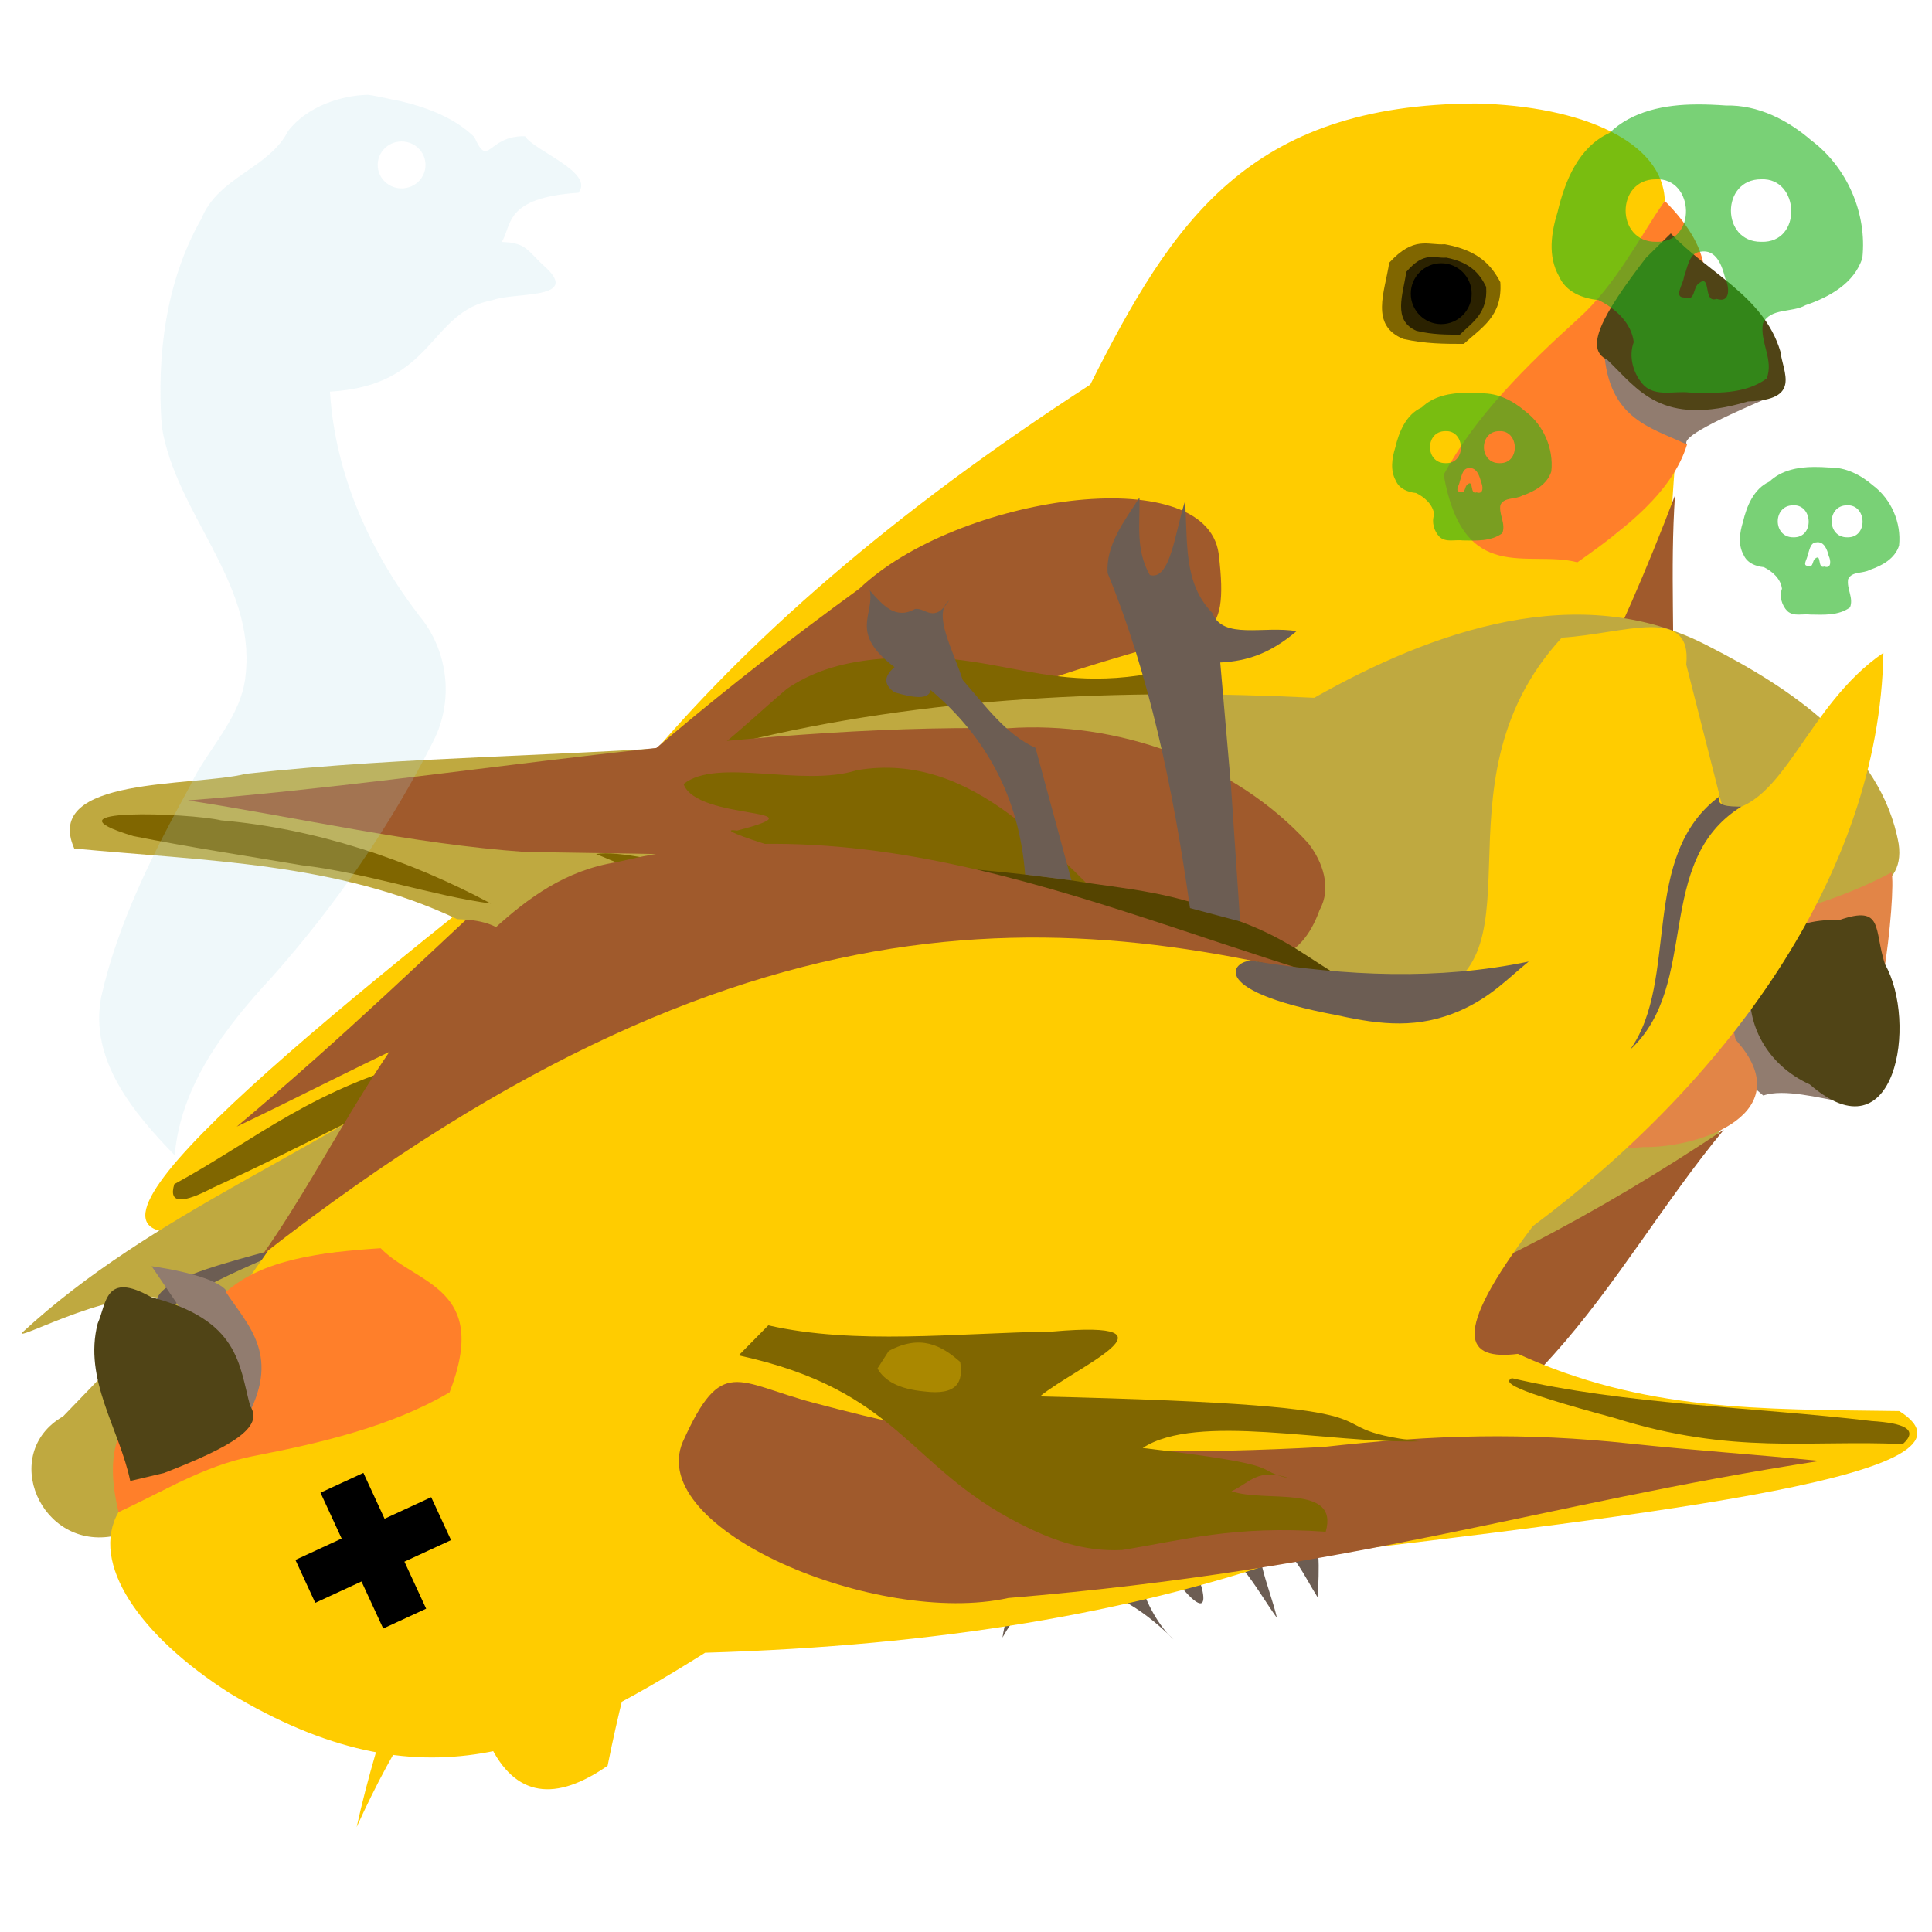<?xml version="1.0" encoding="UTF-8" standalone="no"?>
<!-- Created with Inkscape (http://www.inkscape.org/) -->

<svg
   width="128"
   height="128"
   viewBox="0 0 33.867 33.867"
   version="1.1"
   id="svg5"
   xml:space="preserve"
   inkscape:version="1.2.1 (9c6d41e410, 2022-07-14)"
   sodipodi:docname="canary.svg"
   inkscape:export-filename="canary-alive.png"
   inkscape:export-xdpi="96"
   inkscape:export-ydpi="96"
   xmlns:inkscape="http://www.inkscape.org/namespaces/inkscape"
   xmlns:sodipodi="http://sodipodi.sourceforge.net/DTD/sodipodi-0.dtd"
   xmlns="http://www.w3.org/2000/svg"
   xmlns:svg="http://www.w3.org/2000/svg"><sodipodi:namedview
     id="namedview7"
     pagecolor="#ffffff"
     bordercolor="#000000"
     borderopacity="0.25"
     inkscape:showpageshadow="2"
     inkscape:pageopacity="0.0"
     inkscape:pagecheckerboard="0"
     inkscape:deskcolor="#d1d1d1"
     inkscape:document-units="mm"
     showgrid="false"
     inkscape:zoom="2.0510461"
     inkscape:cx="-20.477355"
     inkscape:cy="47.049161"
     inkscape:window-width="1920"
     inkscape:window-height="1001"
     inkscape:window-x="-9"
     inkscape:window-y="916"
     inkscape:window-maximized="1"
     inkscape:current-layer="g1828" /><defs
     id="defs2" /><g
     inkscape:groupmode="layer"
     id="layer2"
     inkscape:label="canary alive"
     style="display:inline"
     transform="matrix(0.538,0,0,0.538,-38.199,-63.702)"><path
       style="opacity:1;fill:#ffcc00;stroke:none;stroke-width:8.417;stroke-linecap:round;stroke-linejoin:round;stroke-miterlimit:14.5"
       d="m 90.798,175.939 c -1.688,1.171 -3.008,1.051 -3.853,-0.723 l -0.03,-3.379 c -1.641,1.116 -3.031,3.328 -4.292,6.097 1.38,-6.272 5.137,-13.947 8.048,-21.123 0.463,-4.508 -0.411,-4.867 -1.741,-3.814 -4.487,0.527 -8.341,3.226 -12.303,5.556 -3.862,-0.059 5.509,-7.477 15.214,-15.081 3.471,-4.183 8.238,-8.361 14.684,-12.535 2.685,-5.338 5.171,-9.131 12.568,-9.16 3.489,0.079 6.102,1.263 6.152,3.17 l -2.102,3.306 c -1.809,2.348 -5.382,4.4 -4.535,7.195 3.058,2.308 5.181,0.878 6.967,-1.896 -0.409,5.151 -0.08,10.28 -2.016,15.478 -6.72,6.022 -10.775,8.584 -17.928,10.053 -2.289,0.489 -5.523,1.458 -7.787,1.979 -3.501,3.229 -5.737,8.358 -7.045,14.878 z"
       id="path433"
       sodipodi:nodetypes="cccccccccccccccccc" /><path
       style="opacity:1;fill:#a05a2c;stroke:none;stroke-width:8.417;stroke-linecap:round;stroke-linejoin:round;stroke-miterlimit:14.5"
       d="m 110.708,136.442 c 0.379,3.07 -0.486,2.555 -3.006,3.298 -4.212,1.244 -7.811,2.517 -14.923,7.375 -2.931,2.252 -5.366,3.812 -8.476,5.272 -2.052,0.964 -3.605,1.783 -5.589,2.727 7.113,-5.967 11.027,-10.803 20.286,-17.527 3.152,-3.014 11.272,-4.23 11.709,-1.145 z"
       id="path1071"
       sodipodi:nodetypes="ccccccc" /><path
       style="opacity:1;fill:#554400;stroke:none;stroke-width:8.417;stroke-linecap:round;stroke-linejoin:round;stroke-miterlimit:14.5"
       d="m 100.047,160.508 c 1.304,-0.048 2.23,0.168 3.928,-0.157 2.206,-0.192 3.709,-1.032 5.392,-1.706 1.129,-0.487 1.99,-0.899 2.832,-1.305 -4.052,1.048 -8.223,1.489 -12.153,3.167 z"
       id="path1079"
       sodipodi:nodetypes="ccccc" /><path
       style="opacity:1;fill:#806600;stroke:none;stroke-width:8.417;stroke-linecap:round;stroke-linejoin:round;stroke-miterlimit:14.5"
       d="m 116.729,129.45 c 0.723,0.16 1.344,0.16 1.966,0.161 0.561,-0.519 1.272,-0.898 1.191,-2.013 -0.288,-0.545 -0.705,-1.035 -1.808,-1.235 -0.555,0.041 -0.997,-0.286 -1.812,0.603 -0.14,0.947 -0.64,2.039 0.463,2.484 z"
       id="path585"
       sodipodi:nodetypes="cccccc" /><path
       style="opacity:1;fill:#2b2200;stroke:none;stroke-width:6.276;stroke-linecap:round;stroke-linejoin:round;stroke-miterlimit:14.5"
       d="m 117.155,129.185 c 0.52,0.124 0.967,0.124 1.414,0.124 0.403,-0.401 0.915,-0.694 0.856,-1.556 -0.207,-0.421 -0.507,-0.8 -1.3,-0.954 -0.399,0.032 -0.717,-0.221 -1.303,0.466 -0.101,0.732 -0.461,1.576 0.333,1.92 z"
       id="path585-4"
       sodipodi:nodetypes="cccccc" /><circle
       style="opacity:1;fill:#000000;stroke:none;stroke-width:8.417;stroke-linecap:round;stroke-linejoin:round;stroke-miterlimit:14.5"
       id="path740"
       cx="117.961"
       cy="127.974"
       r="0.992" /><path
       style="display:inline;opacity:1;fill:#917c6f;stroke:none;stroke-width:8.417;stroke-linecap:round;stroke-linejoin:round;stroke-miterlimit:14.5"
       d="m 125.97,132.89 c -0.159,-0.173 0.397,-0.584 3.06,-1.698 l -6.227,-1.434 1.246,2.983 z"
       id="path1136"
       sodipodi:nodetypes="ccccc" /><path
       style="opacity:1;fill:#806600;stroke:none;stroke-width:8.417;stroke-linecap:round;stroke-linejoin:round;stroke-miterlimit:14.5"
       d="m 102.271,145.757 c 2.66,-1.672 5.277,-3.719 8.023,-4.63 l 0.317,-1.337 c -5.093,1.744 -6.548,-0.244 -10.66,0.059 -1.121,0.084 -2.234,0.274 -3.306,0.995 -1.531,1.3 -2.689,2.576 -5.367,3.952 0.431,1.571 2.174,-0.224 3.311,-0.464 -0.36,0.506 -0.317,1.129 -1.435,1.346 1.365,-0.456 -0.006,0.467 4.637,-1.641 -0.902,1.899 -5.069,3.243 -7.604,4.864 3.78,-1.722 -0.231,1.491 11.34,-5.166 -0.488,1.401 -2.853,4.655 0.742,2.023 z"
       id="path796"
       sodipodi:nodetypes="cccccccccccc" /><path
       style="opacity:1;fill:#aa8800;stroke:none;stroke-width:8.417;stroke-linecap:round;stroke-linejoin:round;stroke-miterlimit:14.5"
       d="m 106.506,142.447 c -0.594,1.008 -1.367,1.049 -2.175,0.903 -0.43,-0.501 -0.489,-0.986 0.499,-1.428 0.736,-0.358 1.285,-0.383 1.693,-0.153 z"
       id="path798"
       sodipodi:nodetypes="ccccc" /><path
       style="opacity:1;fill:#806600;stroke:none;stroke-width:8.417;stroke-linecap:round;stroke-linejoin:round;stroke-miterlimit:14.5"
       d="m 77.949,157.099 c -0.957,0.504 -1.473,0.562 -1.267,-0.112 2.665,-1.444 4.552,-3.186 8.485,-4.146 3.426,-0.993 3.677,-0.879 3.522,-0.623 -3.639,1.19 -7.16,3.254 -10.74,4.882 z"
       id="path800"
       sodipodi:nodetypes="ccccc" /><path
       style="opacity:1;fill:#ff7f2a;stroke:none;stroke-width:8.417;stroke-linecap:round;stroke-linejoin:round;stroke-miterlimit:14.5"
       d="m 125.243,124.947 c -0.871,1.266 -1.585,2.727 -2.815,3.84 -1.669,1.511 -3.346,3.16 -4.387,5.087 0.645,3.629 2.745,2.433 4.357,2.852 1.612,-1.133 3.1,-2.309 3.572,-3.836 -1.228,-0.581 -2.656,-0.845 -2.712,-3.295 -0.096,-0.809 0.579,-1.266 1.521,-1.6 0.581,-0.327 4.686,4.192 1.72,-1.013 -0.117,-0.593 -0.485,-1.256 -1.257,-2.035 z"
       id="path802"
       sodipodi:nodetypes="csccccccc" /><path
       style="opacity:1;fill:#504416;stroke:none;stroke-width:8.417;stroke-linecap:round;stroke-linejoin:round;stroke-miterlimit:14.5"
       d="m 124.634,126.804 c -1.454,1.888 -2.016,2.971 -1.269,3.319 1.014,0.969 1.755,2.21 4.589,1.363 1.754,-0.051 1.142,-0.936 1.056,-1.636 -0.542,-1.807 -2.376,-2.563 -3.569,-3.84 z"
       id="path858"
       sodipodi:nodetypes="cccccc" /><path
       style="opacity:1;fill:#a05a2c;stroke:none;stroke-width:8.417;stroke-linecap:round;stroke-linejoin:round;stroke-miterlimit:14.5"
       d="m 125.578,134.544 c -7.408,19.548 -17.46,23.679 -27.735,26.518 8.732,-2.785 19.122,-2.836 25.959,-11.205 2.477,-5.803 1.445,-10.44 1.776,-15.312 z"
       id="path914"
       sodipodi:nodetypes="cccc" /><path
       style="opacity:1;fill:#6c5d53;stroke:none;stroke-width:8.417;stroke-linecap:round;stroke-linejoin:round;stroke-miterlimit:14.5"
       d="m 107.308,169.391 c 0.348,-1.042 0.848,-1.657 1.596,-2.161 l -2.381,-3.252 -2.548,-3.627 1.622,-0.474 c 2.522,3.09 5.137,5.86 7.953,7.938 0.527,0.745 0.418,1.71 0.391,2.646 -0.455,-0.714 -0.766,-1.523 -1.597,-1.984 -0.677,0.183 0.03,1.63 0.265,2.646 -0.748,-1.042 -1.312,-2.304 -2.646,-2.646 -0.752,-0.579 -1.651,0.52 -2.655,0.915 z"
       id="path1075"
       sodipodi:nodetypes="ccccccccccc" /><path
       style="opacity:1;fill:#6c5d53;stroke:none;stroke-width:8.417;stroke-linecap:round;stroke-linejoin:round;stroke-miterlimit:14.5"
       d="m 109.368,158.645 1.389,-0.62 c 1.451,2.029 3.389,3.172 5.749,3.544 -0.119,-0.297 0.319,-0.504 0.972,-0.675 0.375,0.03 0.586,0.204 0.422,0.702 1.855,0.189 1.433,1.111 1.984,1.72 -0.605,-0.189 -1.215,-0.394 -1.574,0.25 -0.285,0.225 -0.772,-0.103 -0.807,0.809 0.257,-0.646 -0.953,-1.319 -1.72,-1.984 -1.065,-0.335 -2.137,-0.79 -3.175,-0.661 z"
       id="path1077"
       sodipodi:nodetypes="ccccccccccc" /><path
       style="opacity:1;fill:#6c5d53;stroke:none;stroke-width:8.417;stroke-linecap:round;stroke-linejoin:round;stroke-miterlimit:14.5"
       d="m 86.919,172.392 c 1.257,-3.031 2.329,-6.112 4.023,-9.024 -2.002,2.996 -3.262,6.053 -4.798,9.087 0.363,-0.213 0.726,-0.426 0.774,-0.073"
       id="path1748"
       sodipodi:nodetypes="cccc" /><path
       style="opacity:1;fill:#6c5d53;stroke:none;stroke-width:8.417;stroke-linecap:round;stroke-linejoin:round;stroke-miterlimit:14.5"
       d="m 95.259,164.109 c 2.198,-2.048 4.831,-3.486 7.672,-4.634 0.535,-0.197 1.047,-1.711 -3.252,-0.094 -1.415,0.478 -2.493,1.005 -3.335,2.196 -0.646,0.924 -0.787,1.706 -1.086,2.532 z"
       id="path1750"
       sodipodi:nodetypes="ccccc" /></g><g
     inkscape:groupmode="layer"
     id="g2238"
     inkscape:label="canary ill"
     style="display:inline"
     transform="matrix(0.538,0,0,0.538,-38.199,-63.702)"><path
       style="display:inline;opacity:1;fill:#6c5d53;stroke:none;stroke-width:8.417;stroke-linecap:round;stroke-linejoin:round;stroke-miterlimit:14.5"
       d="m 103.665,171.761 c 0.266,-1.712 1.407,-2.888 -0.691,-3.692 -1.762,-1.272 -3.472,-2.614 -5.2,-3.932 1.284,-1.583 2.574,-0.191 3.903,0.636 2.423,1.56 5.141,2.653 7.718,3.837 0.667,0.75 1.46,3.229 -0.035,1.342 -2.059,-1.602 -1.026,1.102 -0.119,1.87 -1.758,-1.761 -4.102,-2.716 -5.576,-0.061 z"
       id="path2230"
       sodipodi:nodetypes="ccccccccccc" /><path
       style="display:inline;opacity:1;fill:#6c5d53;stroke:none;stroke-width:8.417;stroke-linecap:round;stroke-linejoin:round;stroke-miterlimit:14.5"
       d="m 99.333,165.756 c 1.394,-2.035 2.834,0.832 4.652,0.823 1.788,0.712 2.928,-0.101 4.208,-0.654 0.076,0.504 3.261,0.987 2.031,1.652 -1.629,0.003 -1.166,2.48 -2.274,0.812 -1.714,-1.488 -4.023,0.09 -5.69,-1.024 -0.976,-0.536 -1.952,-1.073 -2.927,-1.609 z"
       id="path2232"
       sodipodi:nodetypes="ccccccccccc" /><path
       style="opacity:1;fill:#bfa940;fill-opacity:1;stroke:none;stroke-width:8.417;stroke-linecap:round;stroke-linejoin:round;stroke-miterlimit:14.5"
       d="m 74.748,168.444 c -2.419,0.507 -3.786,-2.689 -1.691,-3.889 1.202,-1.247 2.405,-2.493 3.607,-3.74 -1.542,-0.705 -5.29,1.39 -4.926,0.997 4.23,-3.905 9.785,-5.916 14.365,-9.267 1.59,-1.383 2.934,-4.136 -0.202,-4.19 -3.888,-1.851 -8.277,-1.9 -12.48,-2.302 -1.047,-2.367 3.875,-2.002 5.597,-2.436 5.334,-0.592 10.733,-0.554 16.06,-1.023 6.12,-1.499 12.473,-1.761 18.746,-1.453 3.827,-2.167 8.644,-3.893 12.851,-1.68 2.642,1.345 5.631,3.315 6.191,6.438 0.249,1.691 -1.684,1.708 -2.761,2.293 -2.72,1.428 -6.322,0.527 -8.624,2.78 -1.558,3.334 3.787,5.327 6.266,3.432 -3.346,3.975 -6.274,8.469 -10.688,11.375 -6.747,0.822 -13.865,0.862 -20.111,-2.195 -2.863,-0.959 -5.7,-2.817 -8.672,-2.954 -5.234,0.985 -9.688,4.291 -13.529,7.813 z"
       id="path2204"
       sodipodi:nodetypes="ccccccccccccccccccc" /><path
       style="opacity:1;fill:#a05a2c;stroke:none;stroke-width:8.417;stroke-linecap:round;stroke-linejoin:round;stroke-miterlimit:14.5"
       d="m 113.999,148.054 c -1.262,3.499 -4.715,0.344 -7.075,0.022 -6.08,-1.92 -12.512,-1.796 -18.809,-1.912 -3.702,-0.261 -7.326,-1.114 -10.988,-1.679 8.909,-0.707 17.735,-2.49 26.705,-2.351 3.554,-0.25 7.379,1.09 9.797,3.747 0.468,0.594 0.771,1.459 0.369,2.173 z"
       id="path2206"
       sodipodi:nodetypes="ccccccc" /><path
       style="opacity:1;fill:#554400;stroke:none;stroke-width:8.417;stroke-linecap:round;stroke-linejoin:round;stroke-miterlimit:14.5"
       d="m 91.276,161.338 c 2.571,2.217 5.76,3.502 9.087,4.036 1.336,0.277 3.738,0.816 1.171,-0.09 -3.37,-1.434 -6.659,-3.143 -10.258,-3.946 z"
       id="path2208"
       sodipodi:nodetypes="ccccc" /><path
       style="opacity:1;fill:#806600;stroke:none;stroke-width:8.417;stroke-linecap:round;stroke-linejoin:round;stroke-miterlimit:14.5"
       d="m 122.972,145.904 c 1.426,2.936 5.619,-0.073 2.581,-1.961 -1.082,-1.23 -3.347,0.712 -2.581,1.961 z"
       id="path2210"
       sodipodi:nodetypes="cccccc" /><path
       style="opacity:1;fill:#2b2200;stroke:none;stroke-width:6.276;stroke-linecap:round;stroke-linejoin:round;stroke-miterlimit:14.5"
       d="m 123.473,145.939 c 1.393,2.534 4.365,-1.06 1.382,-1.812 -0.718,-0.097 -1.86,1.084 -1.382,1.812 z"
       id="path2212"
       sodipodi:nodetypes="cccccc" /><circle
       style="opacity:1;fill:#000000;stroke:none;stroke-width:8.417;stroke-linecap:round;stroke-linejoin:round;stroke-miterlimit:14.5"
       id="circle2214"
       cx="186.317"
       cy="44.936"
       r="0.992"
       transform="rotate(35.798)" /><path
       style="display:inline;opacity:1;fill:#917c6f;stroke:none;stroke-width:8.417;stroke-linecap:round;stroke-linejoin:round;stroke-miterlimit:14.5"
       d="m 128.456,154.1 c 1.326,-0.468 4.71,1.278 2.408,-0.805 -1.048,-1.196 -2.097,-2.392 -3.145,-3.588 -0.245,1.049 -0.49,2.099 -0.735,3.148 0.49,0.415 0.981,0.83 1.471,1.245 z"
       id="path2216"
       sodipodi:nodetypes="ccccc" /><path
       style="opacity:1;fill:#806600;stroke:none;stroke-width:8.417;stroke-linecap:round;stroke-linejoin:round;stroke-miterlimit:14.5"
       d="m 101.708,150.674 c 3.163,-0.123 6.703,0.68 9.582,0.62 1.626,-1.218 -2.861,-1.278 -3.412,-2.657 -2.465,-2.322 -5.123,-5.798 -8.963,-5.135 -1.778,0.568 -4.549,-0.43 -5.641,0.449 0.437,1.219 4.698,0.745 1.745,1.517 -1.154,-0.151 2.936,1.136 4.063,1.191 -2.598,1.118 -7.218,-0.663 -8.657,-0.428 2.44,1.055 5.012,1.715 7.694,1.904 1.441,0.331 5.935,0.082 2.6,1.329 -2.445,1.136 -0.238,1.239 0.989,1.21 z"
       id="path2218"
       sodipodi:nodetypes="cccccccccccc" /><path
       style="opacity:1;fill:#aa8800;stroke:none;stroke-width:8.417;stroke-linecap:round;stroke-linejoin:round;stroke-miterlimit:14.5"
       d="m 107.079,150.467 c -2.127,1.246 -3.147,-2.422 -0.511,-1.272 0.718,0.26 1.219,0.686 0.511,1.272 z"
       id="path2220"
       sodipodi:nodetypes="ccccc" /><path
       style="opacity:1;fill:#806600;stroke:none;stroke-width:8.417;stroke-linecap:round;stroke-linejoin:round;stroke-miterlimit:14.5"
       d="m 75.346,145.647 c -3.128,-0.942 1.839,-0.755 2.861,-0.512 3.068,0.266 6.093,1.27 8.791,2.711 -1.855,-0.246 -4.109,-1.01 -6.157,-1.247 -1.832,-0.312 -3.672,-0.587 -5.495,-0.952 z"
       id="path2222"
       sodipodi:nodetypes="ccccc" /><path
       style="opacity:1;fill:#e28547;fill-opacity:1;stroke:none;stroke-width:8.417;stroke-linecap:round;stroke-linejoin:round;stroke-miterlimit:14.5"
       d="m 132.632,146.83 c -2.84,1.531 -6.205,1.873 -9.245,2.696 -4.09,0.228 -2.194,6.703 1.145,6.253 1.91,0.036 5.149,-1.139 3.022,-3.497 -0.834,-3.269 3.993,-4.112 3.802,-0.494 0.805,1.884 1.452,-4.414 1.276,-4.957 z"
       id="path2224"
       sodipodi:nodetypes="cscccc" /><path
       style="opacity:1;fill:#504416;stroke:none;stroke-width:8.417;stroke-linecap:round;stroke-linejoin:round;stroke-miterlimit:14.5"
       d="m 130.932,148.383 c -3.548,-0.14 -3.83,4.055 -0.963,5.355 2.813,2.448 3.519,-2.035 2.454,-3.911 -0.378,-1.129 -0.025,-1.952 -1.491,-1.444 z"
       id="path2226"
       sodipodi:nodetypes="cccccc" /><path
       style="opacity:1;fill:#a05a2c;stroke:none;stroke-width:8.417;stroke-linecap:round;stroke-linejoin:round;stroke-miterlimit:14.5"
       d="m 127.17,155.212 c -8.099,5.411 -17.814,9.626 -27.76,8.1 -3.521,-0.488 -6.924,-1.577 -10.246,-2.814 7.924,2.65 15.561,7.62 24.252,6.71 3.403,0.053 6.057,-2.263 8.2,-4.656 2.055,-2.289 3.597,-4.974 5.555,-7.339 z"
       id="path2228"
       sodipodi:nodetypes="cccc" /><path
       style="opacity:1;fill:#6c5d53;stroke:none;stroke-width:8.417;stroke-linecap:round;stroke-linejoin:round;stroke-miterlimit:14.5"
       d="m 76.253,161.195 c 1.838,-1.25 3.946,-1.974 5.965,-2.863 -1.5,0.877 -7.115,1.536 -5.959,2.855"
       id="path2234"
       sodipodi:nodetypes="cccc" /><path
       style="opacity:1;fill:#6c5d53;stroke:none;stroke-width:8.417;stroke-linecap:round;stroke-linejoin:round;stroke-miterlimit:14.5"
       d="m 85.285,161.458 c 3.163,-0.711 6.588,0.662 9.526,0.488 -1.606,-1.879 -5.122,-2.63 -7.542,-1.759 -0.731,0.305 -1.342,0.821 -1.984,1.271 z"
       id="path2236"
       sodipodi:nodetypes="ccccc" /><path
       id="path2359"
       style="opacity:0.6;fill:#21b21c;fill-opacity:1;stroke:none;stroke-width:7.79;stroke-linecap:round;stroke-linejoin:round;stroke-miterlimit:14.5"
       d="m 126.273,121.808 c -1.004,0.004 -2.088,0.206 -2.834,0.931 -1.003,0.457 -1.449,1.566 -1.686,2.571 -0.21,0.675 -0.323,1.442 0.041,2.09 0.225,0.52 0.768,0.73 1.285,0.78 0.544,0.261 1.083,0.744 1.155,1.374 -0.182,0.477 -0.008,1.071 0.349,1.427 0.408,0.357 0.981,0.153 1.47,0.214 0.849,0.013 1.787,0.072 2.509,-0.454 0.246,-0.601 -0.228,-1.196 -0.118,-1.8 0.245,-0.513 0.952,-0.34 1.384,-0.591 0.769,-0.26 1.597,-0.713 1.855,-1.54 0.157,-1.452 -0.496,-2.955 -1.664,-3.831 -0.769,-0.665 -1.739,-1.162 -2.778,-1.136 -0.322,-0.023 -0.646,-0.038 -0.969,-0.035 z m -1.318,2.439 c 1.261,-0.059 1.355,2.085 0,2.037 -1.314,0.008 -1.314,-2.042 0,-2.037 z m 3.431,0 c 1.26,-0.057 1.354,2.084 0,2.037 -1.314,0.008 -1.314,-2.042 0,-2.037 z m -1.989,2.361 c 0.531,-0.104 0.722,0.474 0.82,0.875 0.119,0.224 0.201,0.822 -0.284,0.66 -0.442,0.162 -0.171,-0.807 -0.555,-0.524 -0.248,0.147 -0.102,0.624 -0.509,0.479 -0.346,-0.007 -0.008,-0.461 5.2e-4,-0.674 0.11,-0.255 0.154,-0.783 0.528,-0.815 z" /><path
       id="path2359-3"
       style="display:inline;opacity:0.6;fill:#21b21c;fill-opacity:1;stroke:none;stroke-width:3.989;stroke-linecap:round;stroke-linejoin:round;stroke-miterlimit:14.5"
       d="m 118.775,131.204 c -0.514,0.002 -1.069,0.106 -1.451,0.477 -0.514,0.234 -0.742,0.802 -0.863,1.317 -0.107,0.346 -0.165,0.739 0.021,1.07 0.115,0.266 0.394,0.374 0.658,0.4 0.279,0.134 0.555,0.381 0.592,0.704 -0.093,0.244 -0.004,0.549 0.179,0.731 0.209,0.183 0.502,0.078 0.753,0.11 0.435,0.007 0.915,0.037 1.285,-0.233 0.126,-0.308 -0.117,-0.613 -0.06,-0.922 0.125,-0.263 0.487,-0.174 0.709,-0.303 0.394,-0.133 0.818,-0.365 0.95,-0.789 0.081,-0.743 -0.254,-1.514 -0.852,-1.962 -0.394,-0.341 -0.891,-0.595 -1.423,-0.582 -0.165,-0.012 -0.331,-0.019 -0.496,-0.018 z m -0.675,1.249 c 0.646,-0.03 0.694,1.068 0,1.043 -0.673,0.004 -0.673,-1.046 0,-1.043 z m 1.757,0 c 0.645,-0.029 0.693,1.067 0,1.043 -0.673,0.004 -0.673,-1.046 0,-1.043 z m -1.019,1.209 c 0.272,-0.053 0.37,0.243 0.42,0.448 0.061,0.115 0.103,0.421 -0.146,0.338 -0.226,0.083 -0.087,-0.413 -0.284,-0.269 -0.127,0.075 -0.052,0.32 -0.261,0.245 -0.177,-0.004 -0.004,-0.236 2.7e-4,-0.345 0.057,-0.13 0.079,-0.401 0.27,-0.418 z" /><path
       id="path2359-3-1"
       style="display:inline;opacity:0.6;fill:#21b21c;fill-opacity:1;stroke:none;stroke-width:3.989;stroke-linecap:round;stroke-linejoin:round;stroke-miterlimit:14.5"
       d="m 130.106,133.62 c -0.514,0.002 -1.069,0.106 -1.451,0.477 -0.514,0.234 -0.742,0.802 -0.863,1.317 -0.107,0.346 -0.165,0.739 0.021,1.07 0.115,0.266 0.394,0.374 0.658,0.4 0.279,0.134 0.555,0.381 0.592,0.704 -0.093,0.244 -0.004,0.549 0.179,0.731 0.209,0.183 0.502,0.078 0.753,0.11 0.435,0.007 0.915,0.037 1.285,-0.233 0.126,-0.308 -0.117,-0.613 -0.06,-0.922 0.125,-0.263 0.487,-0.174 0.709,-0.303 0.394,-0.133 0.818,-0.365 0.95,-0.789 0.081,-0.743 -0.254,-1.514 -0.852,-1.962 -0.394,-0.341 -0.891,-0.595 -1.423,-0.582 -0.165,-0.012 -0.331,-0.019 -0.496,-0.018 z m -0.675,1.249 c 0.646,-0.03 0.694,1.068 0,1.043 -0.673,0.004 -0.673,-1.046 0,-1.043 z m 1.757,0 c 0.645,-0.029 0.693,1.067 0,1.043 -0.673,0.004 -0.673,-1.046 0,-1.043 z m -1.019,1.209 c 0.272,-0.053 0.37,0.243 0.42,0.448 0.061,0.115 0.103,0.421 -0.146,0.338 -0.226,0.083 -0.087,-0.413 -0.284,-0.269 -0.127,0.075 -0.052,0.32 -0.261,0.245 -0.177,-0.004 -0.004,-0.236 2.7e-4,-0.345 0.057,-0.13 0.079,-0.401 0.27,-0.418 z" /></g><g
     inkscape:groupmode="layer"
     id="g1828"
     inkscape:label="canary dead"
     style="display:inline"
     transform="matrix(-0.46,-0.279,0.279,-0.46,24.829,118.923)"><path
       style="opacity:1;fill:#ffcc00;stroke:none;stroke-width:8.417;stroke-linecap:round;stroke-linejoin:round;stroke-miterlimit:14.5"
       d="m 99.81,173.692 c -1.688,1.171 -3.078,3.128 -3.924,1.354 l -3.505,-3.443 c -1.641,1.116 -0.528,4.332 -1.789,7.102 -3.673,-6.313 -2.833,-14.717 0.078,-21.893 0.463,-4.508 -0.411,-4.867 -1.741,-3.814 -4.487,0.527 -7.629,2.521 -11.591,4.851 -3.862,-0.059 4.797,-6.772 14.501,-14.376 3.471,-4.183 8.238,-8.361 14.684,-12.535 2.685,-5.338 5.171,-9.131 12.568,-9.16 3.489,0.079 6.102,1.263 6.152,3.17 l -2.102,3.306 c -1.809,2.348 -5.382,4.4 -4.535,7.195 3.058,2.308 5.181,0.878 6.967,-1.896 -0.409,5.151 -0.08,10.28 -2.016,15.478 -6.72,6.022 -10.775,8.584 -17.928,10.053 -2.289,0.489 -5.523,1.458 -7.787,1.979 -3.501,3.229 3.276,6.111 1.967,12.631 z"
       id="path1794"
       sodipodi:nodetypes="ccccccccccccccccccc" /><path
       style="opacity:1;fill:#a05a2c;stroke:none;stroke-width:8.417;stroke-linecap:round;stroke-linejoin:round;stroke-miterlimit:14.5"
       d="m 110.708,136.442 c 0.379,3.07 -0.486,2.555 -3.006,3.298 -4.212,1.244 -7.811,2.517 -14.923,7.375 -2.931,2.252 -5.366,3.812 -8.476,5.272 -2.052,0.964 -3.605,1.783 -5.589,2.727 7.113,-5.967 11.027,-10.803 20.286,-17.527 3.152,-3.014 11.272,-4.23 11.709,-1.145 z"
       id="path1796"
       sodipodi:nodetypes="ccccccc" /><path
       style="opacity:1;fill:#554400;stroke:none;stroke-width:8.417;stroke-linecap:round;stroke-linejoin:round;stroke-miterlimit:14.5"
       d="m 100.047,160.508 c 1.304,-0.048 2.23,0.168 3.928,-0.157 2.206,-0.192 3.709,-1.032 5.392,-1.706 1.129,-0.487 1.99,-0.899 2.832,-1.305 -4.052,1.048 -8.223,1.489 -12.153,3.167 z"
       id="path1798"
       sodipodi:nodetypes="ccccc" /><path
       style="display:inline;opacity:1;fill:#917c6f;stroke:none;stroke-width:8.417;stroke-linecap:round;stroke-linejoin:round;stroke-miterlimit:14.5"
       d="m 125.97,132.89 c -0.159,-0.173 -0.159,0.577 2.504,-0.536 l -5.671,-2.596 1.246,2.983 z"
       id="path1806"
       sodipodi:nodetypes="ccccc" /><path
       style="opacity:1;fill:#806600;stroke:none;stroke-width:8.417;stroke-linecap:round;stroke-linejoin:round;stroke-miterlimit:14.5"
       d="m 102.271,145.757 c 2.66,-1.672 5.277,-3.719 8.023,-4.63 l 0.317,-1.337 c -5.093,1.744 -6.548,-0.244 -10.66,0.059 -1.121,0.084 -2.234,0.274 -3.306,0.995 -1.531,1.3 -2.689,2.576 -5.367,3.952 0.431,1.571 2.174,-0.224 3.311,-0.464 -0.36,0.506 -0.317,1.129 -1.435,1.346 1.365,-0.456 -0.006,0.467 4.637,-1.641 -0.902,1.899 -5.069,3.243 -7.604,4.864 3.78,-1.722 -0.231,1.491 11.34,-5.166 -0.488,1.401 -2.853,4.655 0.742,2.023 z"
       id="path1808"
       sodipodi:nodetypes="cccccccccccc" /><path
       style="opacity:1;fill:#aa8800;stroke:none;stroke-width:8.417;stroke-linecap:round;stroke-linejoin:round;stroke-miterlimit:14.5"
       d="m 106.506,142.447 c -0.594,1.008 -1.367,1.049 -2.175,0.903 -0.43,-0.501 -0.489,-0.986 0.499,-1.428 0.736,-0.358 1.285,-0.383 1.693,-0.153 z"
       id="path1810"
       sodipodi:nodetypes="ccccc" /><path
       style="opacity:1;fill:#806600;stroke:none;stroke-width:8.417;stroke-linecap:round;stroke-linejoin:round;stroke-miterlimit:14.5"
       d="m 77.949,157.099 c -0.957,0.504 -1.473,0.562 -1.267,-0.112 2.665,-1.444 4.552,-3.186 8.485,-4.146 3.426,-0.993 3.677,-0.879 3.522,-0.623 -3.639,1.19 -7.16,3.254 -10.74,4.882 z"
       id="path1812"
       sodipodi:nodetypes="ccccc" /><path
       style="opacity:1;fill:#ff7f2a;stroke:none;stroke-width:8.417;stroke-linecap:round;stroke-linejoin:round;stroke-miterlimit:14.5"
       d="m 125.243,124.947 c -0.871,1.266 -1.585,2.727 -2.815,3.84 -1.669,1.511 -3.346,3.16 -4.387,5.087 0.645,3.629 2.745,2.433 4.357,2.852 1.612,-1.133 3.1,-2.309 3.572,-3.836 -1.228,-0.581 -2.656,-0.845 -2.712,-3.295 -0.096,-0.809 0.579,-1.266 1.521,-1.6 0.581,-0.327 4.686,4.192 1.72,-1.013 -0.117,-0.593 -0.485,-1.256 -1.257,-2.035 z"
       id="path1814"
       sodipodi:nodetypes="csccccccc" /><path
       style="opacity:1;fill:#504416;stroke:none;stroke-width:8.417;stroke-linecap:round;stroke-linejoin:round;stroke-miterlimit:14.5"
       d="m 124.634,126.804 c -1.454,1.888 -2.016,2.971 -1.269,3.319 1.014,0.969 1.755,2.21 4.589,1.363 1.754,-0.051 1.142,-0.936 1.056,-1.636 -0.542,-1.807 -2.376,-2.563 -3.569,-3.84 z"
       id="path1816"
       sodipodi:nodetypes="cccccc" /><path
       style="opacity:1;fill:#a05a2c;stroke:none;stroke-width:8.417;stroke-linecap:round;stroke-linejoin:round;stroke-miterlimit:14.5"
       d="m 125.578,134.544 c -7.408,19.548 -17.46,23.679 -27.735,26.518 8.13,-2.593 17.696,-2.816 24.495,-9.589 1.289,-1.086 1.872,-2.487 2.306,-3.972 1.374,-4.741 0.649,-8.761 0.933,-12.957 z"
       id="path1818"
       sodipodi:nodetypes="ccccc" /><path
       style="opacity:1;fill:#6c5d53;stroke:none;stroke-width:8.417;stroke-linecap:round;stroke-linejoin:round;stroke-miterlimit:14.5"
       d="m 107.308,169.391 c 0.348,-1.042 0.848,-1.657 1.596,-2.161 l -2.381,-3.252 -2.548,-3.627 1.622,-0.474 c 2.522,3.09 5.137,5.86 7.953,7.938 0.527,0.745 0.418,1.71 0.391,2.646 -0.455,-0.714 -0.766,-1.523 -1.597,-1.984 -0.677,0.183 0.03,1.63 0.265,2.646 -0.748,-1.042 -1.312,-2.304 -2.646,-2.646 -0.752,-0.579 -1.651,0.52 -2.655,0.915 z"
       id="path1820"
       sodipodi:nodetypes="ccccccccccc" /><path
       style="opacity:1;fill:#6c5d53;stroke:none;stroke-width:8.417;stroke-linecap:round;stroke-linejoin:round;stroke-miterlimit:14.5"
       d="m 109.368,158.645 1.389,-0.62 c 1.451,2.029 3.389,3.172 5.749,3.544 -0.119,-0.297 0.319,-0.504 0.972,-0.675 0.375,0.03 0.586,0.204 0.422,0.702 1.855,0.189 1.433,1.111 1.984,1.72 -0.605,-0.189 -1.215,-0.394 -1.574,0.25 -0.285,0.225 -0.772,-0.103 -0.807,0.809 0.257,-0.646 -0.953,-1.319 -1.72,-1.984 -1.065,-0.335 -2.137,-0.79 -3.175,-0.661 z"
       id="path1822"
       sodipodi:nodetypes="ccccccccccc" /><path
       style="opacity:1;fill:#6c5d53;stroke:none;stroke-width:8.417;stroke-linecap:round;stroke-linejoin:round;stroke-miterlimit:14.5"
       d="m 92.726,171.955 c 1.257,-3.031 -1.988,-5.794 -1.783,-8.587 -0.879,3.008 2.545,5.616 1.009,8.65 0.363,-0.213 0.726,-0.426 0.774,-0.073"
       id="path1824"
       sodipodi:nodetypes="cccc" /><path
       style="opacity:1;fill:#6c5d53;stroke:none;stroke-width:8.417;stroke-linecap:round;stroke-linejoin:round;stroke-miterlimit:14.5"
       d="m 95.259,164.109 c 2.198,-2.048 4.831,-3.486 7.672,-4.634 0.535,-0.197 1.047,-1.711 -3.252,-0.094 -1.415,0.478 -2.493,1.005 -3.335,2.196 -0.646,0.924 -0.787,1.706 -1.086,2.532 z"
       id="path1826"
       sodipodi:nodetypes="ccccc" /><path
       id="rect1988"
       style="opacity:1;fill:#000000;stroke:none;stroke-width:15.642;stroke-linecap:round;stroke-linejoin:round;stroke-miterlimit:14.5"
       d="m 119.943,128.898 -1.365,-0.92 0.927,-1.376 -1.278,-0.861 -0.927,1.376 -1.4,-0.943 -0.861,1.278 1.4,0.943 -0.935,1.388 1.278,0.86 0.935,-1.388 1.365,0.92 z" /><path
       id="path2013"
       style="opacity:0.2;fill:#afdde9;stroke:none;stroke-width:15.642;stroke-linecap:round;stroke-linejoin:round;stroke-miterlimit:14.5"
       d="m 142.249,168.639 c 0.718,-0.462 1.488,-1.331 1.604,-2.351 -0.105,-1.373 1.173,-2.447 0.934,-3.911 -0.061,-2.338 -1.067,-4.575 -2.405,-6.454 -1.859,-2.199 -5.234,-2.744 -6.524,-5.483 -0.63,-1.264 -0.193,-2.709 -0.339,-4.06 -0.107,-2.482 -0.297,-5.011 -1.091,-7.379 -0.727,-1.958 -2.875,-2.685 -4.722,-3.167 1.019,2.069 0.748,4.43 0.302,6.607 -0.563,3.061 -0.749,6.202 -0.51,9.304 0.109,1.476 1.107,2.768 2.509,3.252 2.479,0.963 4.748,2.53 6.276,4.735 -2.827,1.946 -1.392,3.893 -2.991,5.304 -0.443,0.577 -2.437,1.485 -0.926,1.801 0.789,0.139 0.927,0.385 1.662,-0.033 -0.019,0.631 0.702,1.263 -1.306,2.667 -0.114,0.849 1.947,0.418 2.443,0.673 1.073,-0.625 0.441,-1.537 1.402,-0.877 0.845,0.187 1.719,0.05 2.652,-0.247 0.345,-0.135 0.691,-0.231 1.028,-0.379 z m -1.734,-0.727 c -0.368,0.223 -0.844,0.112 -1.063,-0.249 -0.219,-0.361 -0.098,-0.834 0.269,-1.057 0.368,-0.224 0.843,-0.113 1.063,0.248 0.219,0.361 0.099,0.835 -0.27,1.058 z"
       sodipodi:nodetypes="ccccccccccccccccccccccccc" /></g></svg>
